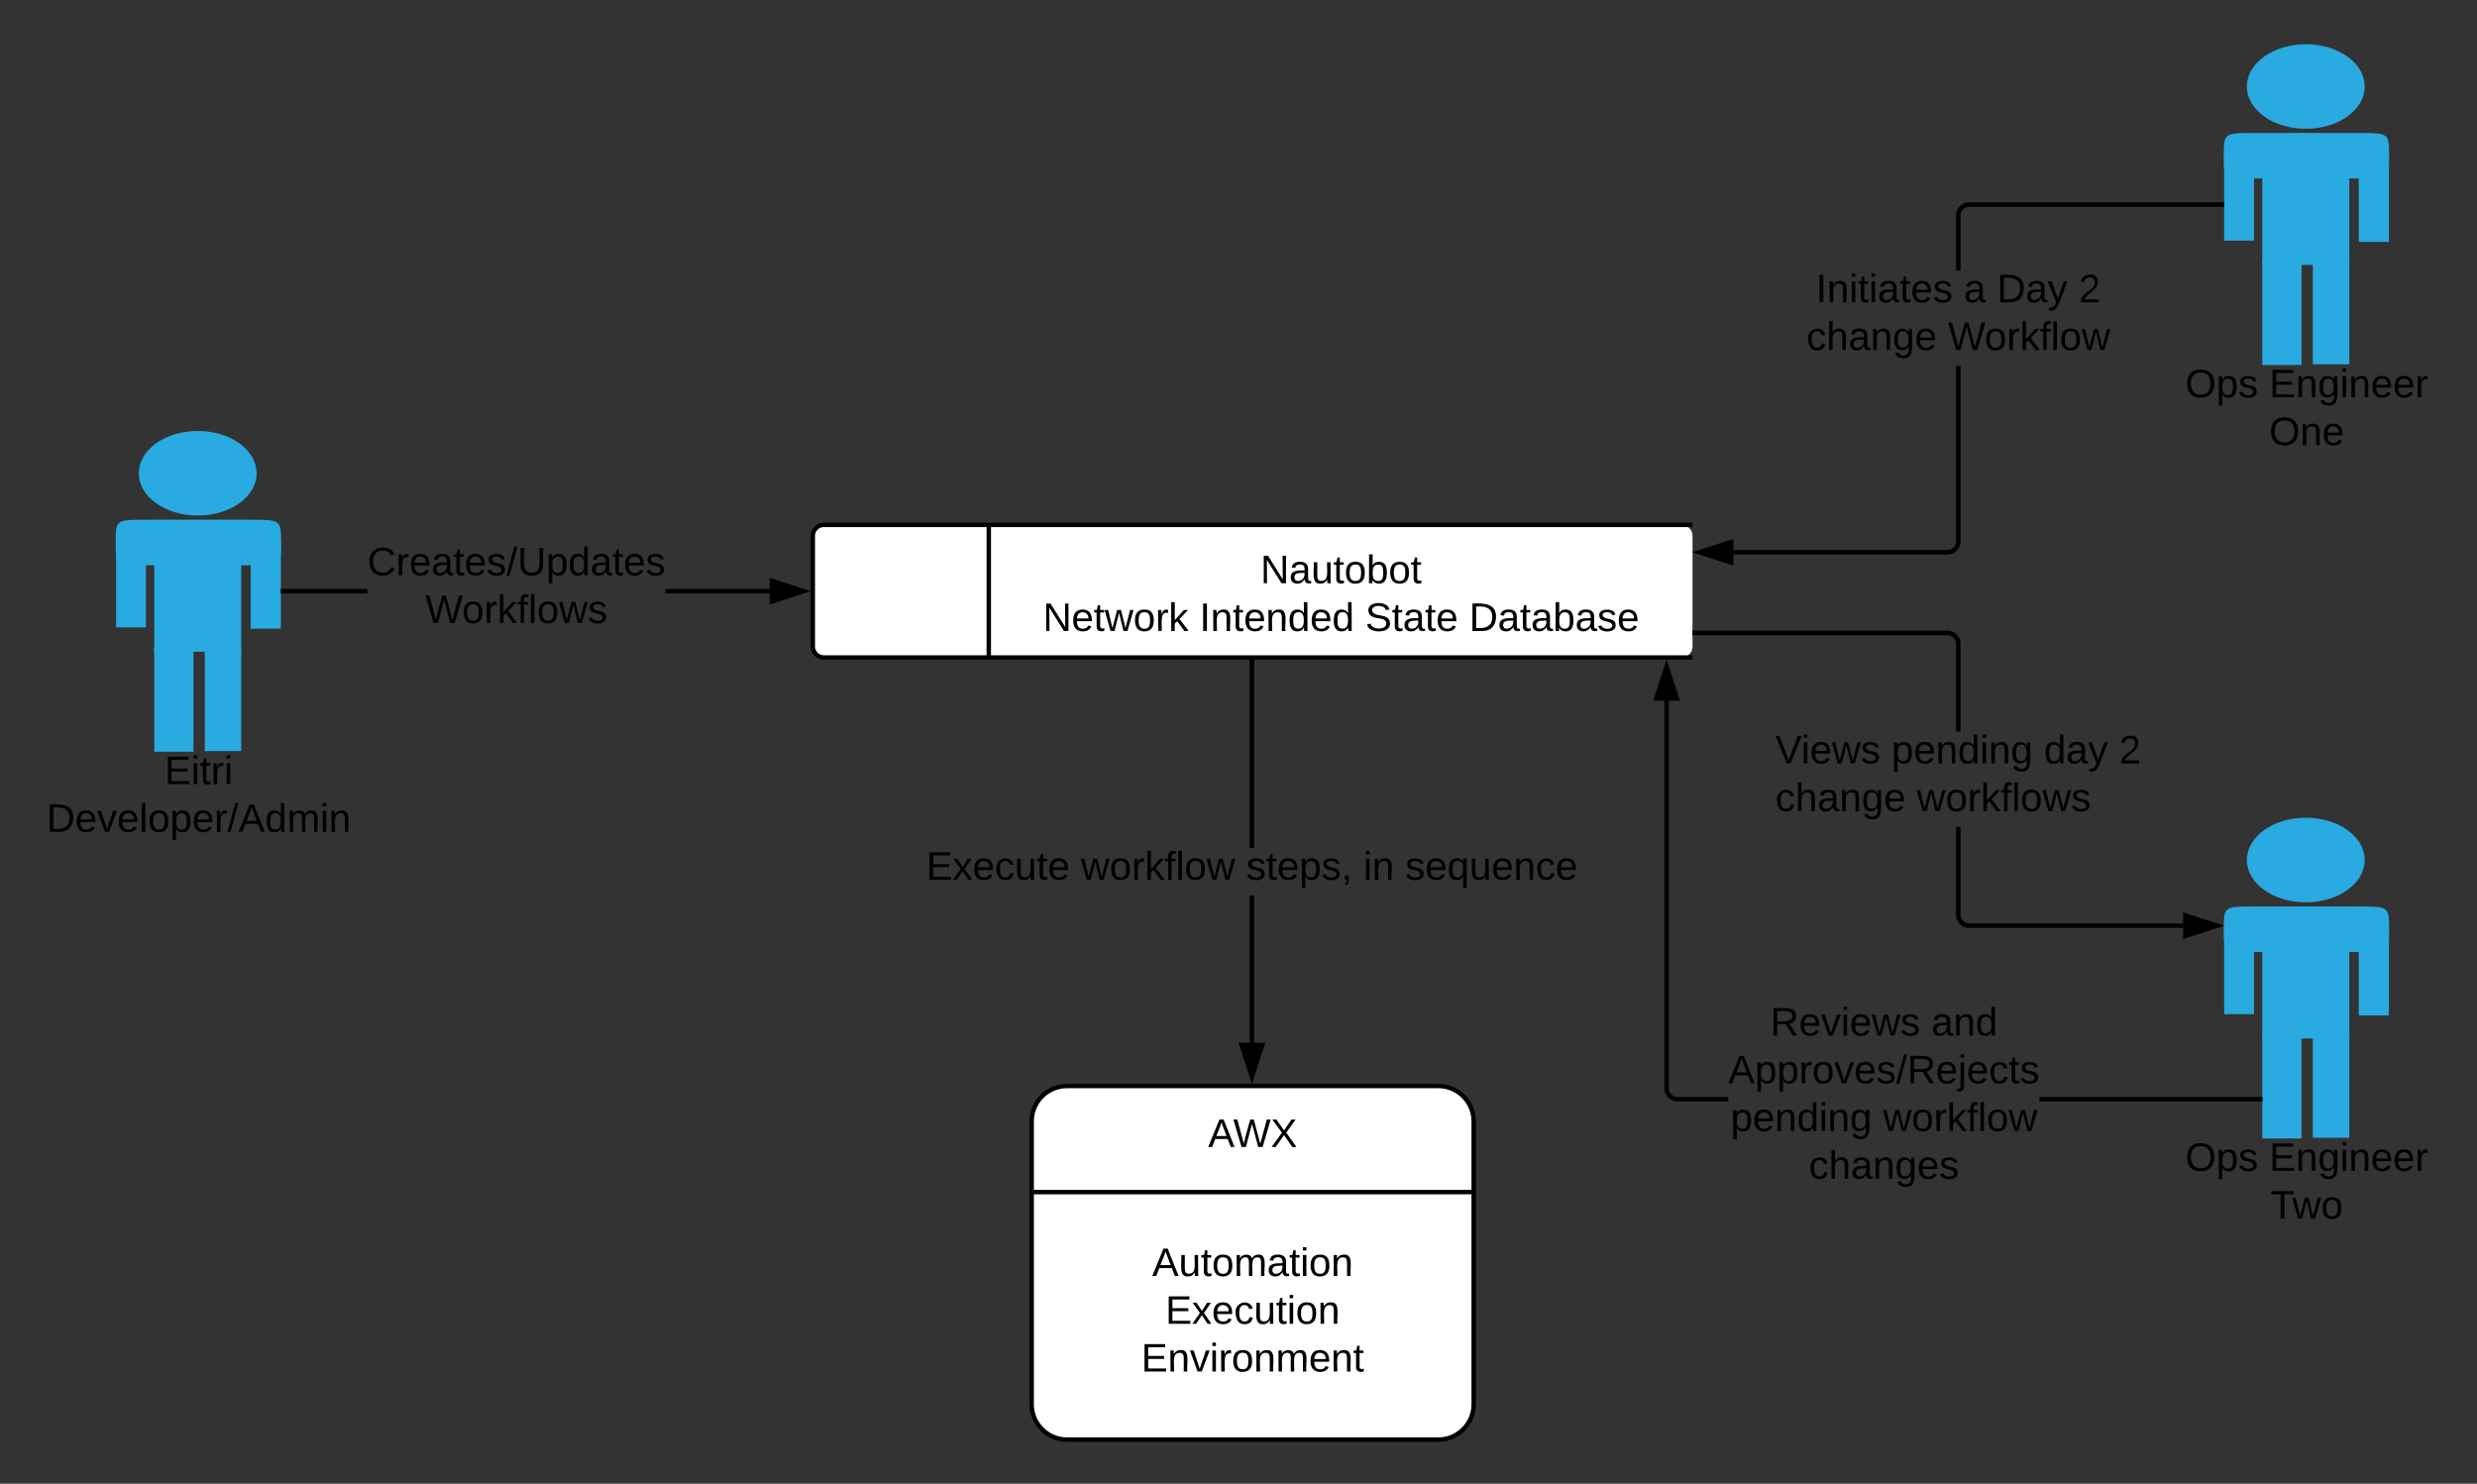 <svg xmlns="http://www.w3.org/2000/svg" xmlns:xlink="http://www.w3.org/1999/xlink" xmlns:lucid="lucid" width="1120.71" height="671.42"><rect width="100%" height="100%" fill="#333333" stroke="none"/><g transform="translate(-185.092 -267.166)" lucid:page-tab-id="yMNuziMOnYaTp"><path d="M301.22 481.32c0 10.6-11.93 19.14-26.63 19.14-14.78 0-26.7-8.55-26.7-19.14 0-10.58 11.92-19.14 26.7-19.14 14.7 0 26.62 8.56 26.62 19.14zM251.72 502.35H298c14.24 0 14.24 0 14.24 10.3s0 10.3-14.25 10.3H251.7c-14.25 0-14.25 0-14.25-10.3s0-10.3 14.25-10.3z" fill="#29aae1"/><path d="M254.87 519.6h39.37v42.5h-39.37v-42.5z" fill="#29aae1"/><path d="M254.87 560.5h17.77v46.83h-17.77V560.5zM277.74 560.93h16.5v46.1h-16.5v-46.1zM237.62 510.03h13.5v41.04h-13.5v-41.04zM298.52 510.6h13.65v41.05h-13.65V510.6z" fill="#29aae1"/><use xlink:href="#a" transform="matrix(1,0,0,1,207.467,607.182) translate(52.075 14.8)"/><use xlink:href="#b" transform="matrix(1,0,0,1,207.467,607.182) translate(-1.375 36.4)"/><path d="M552.86 509.68a5 5 0 0 1 5-5h388a5 5 0 0 1 5 5v50a5 5 0 0 1-5 5h-388a5 5 0 0 1-5-5z" fill="#fff"/><path d="M950.85 504.68h-393a5 5 0 0 0-5 5v50a5 5 0 0 0 5 5h393M632.46 504.68v60" stroke="#000" stroke-width="2" fill="none"/><use xlink:href="#c" transform="matrix(1,0,0,1,652.358,516.682) translate(103.025 14.4)"/><use xlink:href="#d" transform="matrix(1,0,0,1,652.358,516.682) translate(4.6 36)"/><use xlink:href="#e" transform="matrix(1,0,0,1,652.358,516.682) translate(75.45 36)"/><use xlink:href="#f" transform="matrix(1,0,0,1,652.358,516.682) translate(150.45 36)"/><use xlink:href="#g" transform="matrix(1,0,0,1,652.358,516.682) translate(197.45 36)"/><path d="M1255 306.3c0 10.6-11.93 19.15-26.63 19.15-14.77 0-26.7-8.56-26.7-19.14s11.93-19.13 26.7-19.13c14.7 0 26.63 8.55 26.63 19.14zM1205.5 327.33h46.27c14.25 0 14.25 0 14.25 10.3s0 10.3-14.25 10.3h-46.27c-14.25 0-14.25 0-14.25-10.3s0-10.3 14.25-10.3z" fill="#29aae1"/><path d="M1208.65 344.6h39.37v42.47h-39.37V344.6z" fill="#29aae1"/><path d="M1208.65 385.48h17.77v46.83h-17.77V385.5zM1231.52 385.9h16.5v46.12h-16.5v-46.1zM1191.4 335.02h13.5v41.03h-13.5v-41.03zM1252.3 335.6h13.65v41.03h-13.65V335.6z" fill="#29aae1"/><use xlink:href="#h" transform="matrix(1,0,0,1,1161.247,432.166) translate(12.55 14.8)"/><use xlink:href="#i" transform="matrix(1,0,0,1,1161.247,432.166) translate(50.55 14.8)"/><use xlink:href="#j" transform="matrix(1,0,0,1,1161.247,432.166) translate(50.5 36.4)"/><path d="M1255 656.34c0 10.58-11.93 19.14-26.63 19.14-14.77 0-26.7-8.56-26.7-19.14 0-10.6 11.93-19.14 26.7-19.14 14.7 0 26.63 8.55 26.63 19.14zM1205.5 677.36h46.27c14.25 0 14.25 0 14.25 10.3s0 10.3-14.25 10.3h-46.27c-14.25 0-14.25 0-14.25-10.3s0-10.3 14.25-10.3z" fill="#29aae1"/><path d="M1208.65 694.62h39.37v42.48h-39.37v-42.48z" fill="#29aae1"/><path d="M1208.65 735.5h17.77v46.84h-17.77V735.5zM1231.52 735.94h16.5v46.1h-16.5v-46.1zM1191.4 685.05h13.5v41.03h-13.5v-41.03zM1252.3 685.63h13.65v41.03h-13.65v-41.03z" fill="#29aae1"/><use xlink:href="#h" transform="matrix(1,0,0,1,1161.247,782.197) translate(12.55 14.8)"/><use xlink:href="#i" transform="matrix(1,0,0,1,1161.247,782.197) translate(50.55 14.8)"/><use xlink:href="#k" transform="matrix(1,0,0,1,1161.247,782.197) translate(51.05 36.4)"/><path d="M835.86 758.6c8.83 0 16 7.15 16 16v128c0 8.82-7.17 16-16 16h-168c-8.84 0-16-7.18-16-16v-128c0-8.85 7.16-16 16-16z" stroke="#000" stroke-width="2" fill="#fff"/><path d="M651.86 806.6h200" stroke="#000" stroke-width="2" fill="none"/><use xlink:href="#l" transform="matrix(1,0,0,1,671.857,758.588) translate(59.85 27.6)"/><use xlink:href="#m" transform="matrix(1,0,0,1,671.857,816.588) translate(34.55 28)"/><use xlink:href="#n" transform="matrix(1,0,0,1,671.857,816.588) translate(40.525 49.6)"/><use xlink:href="#o" transform="matrix(1,0,0,1,671.857,816.588) translate(29.575 71.2)"/><path d="M752.5 739.1h-2v-66.67h2zm0-88.26h-2v-84.16h2z" stroke="#000" stroke-width=".05"/><path d="M752.5 565.68v1.03h-2v-1.02z"/><path d="M752.53 565.66v1.07h-2.05v-1.07zm-2 1.02h1.95v-.97h-1.95z" stroke="#000" stroke-width=".05"/><path d="M751.5 754.35l-4.63-14.26h9.27z"/><path d="M751.5 757.6l-6-18.5h12.02zm-3.25-16.5l3.25 10.02 3.26-10.03z" stroke="#000" stroke-width=".05"/><use xlink:href="#p" transform="matrix(1,0,0,1,604.129,650.835) translate(0.005 14.4)"/><use xlink:href="#q" transform="matrix(1,0,0,1,604.129,650.835) translate(70.005 14.4)"/><use xlink:href="#r" transform="matrix(1,0,0,1,604.129,650.835) translate(144.805 14.4)"/><use xlink:href="#s" transform="matrix(1,0,0,1,604.129,650.835) translate(197.805 14.4)"/><use xlink:href="#t" transform="matrix(1,0,0,1,604.129,650.835) translate(216.755 14.4)"/><path d="M351.32 535.68h-38.15v-2h38.15zm182.04 0h-47.2v-2h47.2z" stroke="#000" stroke-width=".05"/><path d="M313.2 535.68h-1.03v-2h1.02z"/><path d="M313.22 535.7h-1.08v-2.04h1.08zm-1.03-2v1.96h.97v-1.95z" stroke="#000" stroke-width=".05"/><path d="M548.62 534.68l-14.26 4.64v-9.27z"/><path d="M551.86 534.68l-18.5 6v-12zm-16.5 3.26l10.03-3.26-10.04-3.26z" stroke="#000" stroke-width=".05"/><use xlink:href="#u" transform="matrix(1,0,0,1,351.317,513.082) translate(0.005 14.4)"/><use xlink:href="#v" transform="matrix(1,0,0,1,351.317,513.082) translate(26.205 36)"/><path d="M1072.13 512.1l-.08.9-.2.93-.38.87-.5.8-.6.72-.72.6-.8.5-.87.36-.9.22-.9.07h-96.82v-2h96.73l.65-.05.6-.14.6-.25.52-.32.48-.4.4-.48.34-.53.23-.6.14-.6.06-.67v-79.3h2zm118.27-151.43h-114.24l-.66.05-.6.14-.6.25-.52.33-.48.4-.4.5-.34.52-.24.58-.14.6-.06.68v24.84h-2v-24.9l.08-.9.22-.93.36-.86.5-.8.6-.72.72-.6.8-.5.87-.36.92-.22.9-.07h114.3z" stroke="#000" stroke-width=".05"/><path d="M968.36 521.7l-14.27-4.63 14.26-4.63z"/><path d="M969.36 523.1l-18.5-6.03 18.5-6zm-12.03-6.03l10.03 3.26v-6.5z" stroke="#000" stroke-width=".05"/><path d="M1191.4 360.67h-1.03v-2h1.03z"/><path d="M1191.42 360.7h-1.07v-2.06h1.07zm-1.02-2v1.94h.97v-1.95z" stroke="#000" stroke-width=".05"/><g><use xlink:href="#w" transform="matrix(1,0,0,1,1002.4,389.543) translate(4.305 14.4)"/><use xlink:href="#x" transform="matrix(1,0,0,1,1002.4,389.543) translate(71.205 14.4)"/><use xlink:href="#y" transform="matrix(1,0,0,1,1002.4,389.543) translate(86.205 14.4)"/><use xlink:href="#z" transform="matrix(1,0,0,1,1002.4,389.543) translate(123.155 14.4)"/><use xlink:href="#A" transform="matrix(1,0,0,1,1002.4,389.543) translate(0.005 36)"/><use xlink:href="#B" transform="matrix(1,0,0,1,1002.4,389.543) translate(64.005 36)"/></g><path d="M1072.1 681.03l.05.67.15.6.24.6.32.52.4.48.5.4.52.33.58.24.6.15.68.05h96.7v2h-96.78l-.9-.07-.92-.22-.87-.36-.8-.5-.72-.6-.6-.72-.5-.8-.36-.88-.23-.9-.07-.9V641.4h2zm-5.06-128.42l.9.23.88.36.8.48.72.6.6.73.5.8.37.88.23.92.07.9v39.7h-2v-39.63l-.05-.66-.15-.6-.24-.58-.33-.54-.4-.47-.48-.4-.54-.33-.57-.24-.6-.14-.67-.07h-114.2v-2h114.28z" stroke="#000" stroke-width=".05"/><path d="M951.88 554.53h-1.03v-2h1.03z"/><path d="M951.9 554.56h-1.07v-2.05h1.07zm-1.02-2v1.95h.98v-1.94z" stroke="#000" stroke-width=".05"/><path d="M1188.1 686.07l-14.26 4.63v-9.27z"/><path d="M1191.34 686.07l-18.5 6v-12zm-16.5 3.26l10.03-3.26-10.03-3.26z" stroke="#000" stroke-width=".05"/><g><use xlink:href="#C" transform="matrix(1,0,0,1,988.348,598.202) translate(0 14.4)"/><use xlink:href="#D" transform="matrix(1,0,0,1,988.348,598.202) translate(52.55 14.4)"/><use xlink:href="#E" transform="matrix(1,0,0,1,988.348,598.202) translate(121.5 14.4)"/><use xlink:href="#z" transform="matrix(1,0,0,1,988.348,598.202) translate(155.5 14.4)"/><use xlink:href="#A" transform="matrix(1,0,0,1,988.348,598.202) translate(0 36)"/><use xlink:href="#F" transform="matrix(1,0,0,1,988.348,598.202) translate(64 36)"/></g><path d="M940.13 759.52l.05.67.15.6.24.58.33.53.4.5.48.4.54.32.57.24.6.15.67.06h22.87v2H944.1l-.9-.07-.93-.23-.87-.36-.8-.48-.7-.6-.63-.73-.5-.8-.35-.88-.22-.92-.07-.9V584.18h2zm267.52 4.04v2h-99.76v-2z" stroke="#000" stroke-width=".05"/><path d="M1208.65 765.56h-1.03v-2h1.03z"/><path d="M1208.67 765.6h-1.07v-2.06h1.07zm-1.02-2v1.94h.97v-1.95z" stroke="#000" stroke-width=".05"/><path d="M943.77 583.18h-9.27l4.63-14.26z"/><path d="M945.14 584.18h-12.02l6-18.5zm-9.27-2h6.52l-3.27-10.03z" stroke="#000" stroke-width=".05"/><g><use xlink:href="#G" transform="matrix(1,0,0,1,967.038,721.363) translate(19.005 14.4)"/><use xlink:href="#H" transform="matrix(1,0,0,1,967.038,721.363) translate(91.855 14.4)"/><use xlink:href="#I" transform="matrix(1,0,0,1,967.038,721.363) translate(0.005 36)"/><use xlink:href="#J" transform="matrix(1,0,0,1,967.038,721.363) translate(1.055 57.6)"/><use xlink:href="#K" transform="matrix(1,0,0,1,967.038,721.363) translate(70.005 57.6)"/><use xlink:href="#L" transform="matrix(1,0,0,1,967.038,721.363) translate(36.43 79.2)"/></g><defs><path d="M30 0v-248h187v28H63v79h144v27H63v87h162V0H30" id="M"/><path d="M24-231v-30h32v30H24zM24 0v-190h32V0H24" id="N"/><path d="M59-47c-2 24 18 29 38 22v24C64 9 27 4 27-40v-127H5v-23h24l9-43h21v43h35v23H59v120" id="O"/><path d="M114-163C36-179 61-72 57 0H25l-1-190h30c1 12-1 29 2 39 6-27 23-49 58-41v29" id="P"/><g id="a"><use transform="matrix(0.05,0,0,0.05,0,0)" xlink:href="#M"/><use transform="matrix(0.05,0,0,0.05,12,0)" xlink:href="#N"/><use transform="matrix(0.05,0,0,0.05,15.95,0)" xlink:href="#O"/><use transform="matrix(0.05,0,0,0.05,20.95,0)" xlink:href="#P"/><use transform="matrix(0.05,0,0,0.05,26.9,0)" xlink:href="#N"/></g><path d="M30-248c118-7 216 8 213 122C240-48 200 0 122 0H30v-248zM63-27c89 8 146-16 146-99s-60-101-146-95v194" id="Q"/><path d="M100-194c63 0 86 42 84 106H49c0 40 14 67 53 68 26 1 43-12 49-29l28 8c-11 28-37 45-77 45C44 4 14-33 15-96c1-61 26-98 85-98zm52 81c6-60-76-77-97-28-3 7-6 17-6 28h103" id="R"/><path d="M108 0H70L1-190h34L89-25l56-165h34" id="S"/><path d="M24 0v-261h32V0H24" id="T"/><path d="M100-194c62-1 85 37 85 99 1 63-27 99-86 99S16-35 15-95c0-66 28-99 85-99zM99-20c44 1 53-31 53-75 0-43-8-75-51-75s-53 32-53 75 10 74 51 75" id="U"/><path d="M115-194c55 1 70 41 70 98S169 2 115 4C84 4 66-9 55-30l1 105H24l-1-265h31l2 30c10-21 28-34 59-34zm-8 174c40 0 45-34 45-75s-6-73-45-74c-42 0-51 32-51 76 0 43 10 73 51 73" id="V"/><path d="M0 4l72-265h28L28 4H0" id="W"/><path d="M205 0l-28-72H64L36 0H1l101-248h38L239 0h-34zm-38-99l-47-123c-12 45-31 82-46 123h93" id="X"/><path d="M85-194c31 0 48 13 60 33l-1-100h32l1 261h-30c-2-10 0-23-3-31C134-8 116 4 85 4 32 4 16-35 15-94c0-66 23-100 70-100zm9 24c-40 0-46 34-46 75 0 40 6 74 45 74 42 0 51-32 51-76 0-42-9-74-50-73" id="Y"/><path d="M210-169c-67 3-38 105-44 169h-31v-121c0-29-5-50-35-48C34-165 62-65 56 0H25l-1-190h30c1 10-1 24 2 32 10-44 99-50 107 0 11-21 27-35 58-36 85-2 47 119 55 194h-31v-121c0-29-5-49-35-48" id="Z"/><path d="M117-194c89-4 53 116 60 194h-32v-121c0-31-8-49-39-48C34-167 62-67 57 0H25l-1-190h30c1 10-1 24 2 32 11-22 29-35 61-36" id="aa"/><g id="b"><use transform="matrix(0.05,0,0,0.05,0,0)" xlink:href="#Q"/><use transform="matrix(0.05,0,0,0.05,12.95,0)" xlink:href="#R"/><use transform="matrix(0.05,0,0,0.05,22.95,0)" xlink:href="#S"/><use transform="matrix(0.05,0,0,0.05,31.95,0)" xlink:href="#R"/><use transform="matrix(0.05,0,0,0.05,41.95,0)" xlink:href="#T"/><use transform="matrix(0.05,0,0,0.05,45.9,0)" xlink:href="#U"/><use transform="matrix(0.05,0,0,0.05,55.9,0)" xlink:href="#V"/><use transform="matrix(0.05,0,0,0.05,65.9,0)" xlink:href="#R"/><use transform="matrix(0.05,0,0,0.05,75.9,0)" xlink:href="#P"/><use transform="matrix(0.05,0,0,0.05,81.85,0)" xlink:href="#W"/><use transform="matrix(0.05,0,0,0.05,86.85,0)" xlink:href="#X"/><use transform="matrix(0.05,0,0,0.05,98.85,0)" xlink:href="#Y"/><use transform="matrix(0.05,0,0,0.05,108.85,0)" xlink:href="#Z"/><use transform="matrix(0.05,0,0,0.05,123.8,0)" xlink:href="#N"/><use transform="matrix(0.05,0,0,0.05,127.75,0)" xlink:href="#aa"/></g><path d="M190 0L58-211 59 0H30v-248h39L202-35l-2-213h31V0h-41" id="ab"/><path d="M141-36C126-15 110 5 73 4 37 3 15-17 15-53c-1-64 63-63 125-63 3-35-9-54-41-54-24 1-41 7-42 31l-33-3c5-37 33-52 76-52 45 0 72 20 72 64v82c-1 20 7 32 28 27v20c-31 9-61-2-59-35zM48-53c0 20 12 33 32 33 41-3 63-29 60-74-43 2-92-5-92 41" id="ac"/><path d="M84 4C-5 8 30-112 23-190h32v120c0 31 7 50 39 49 72-2 45-101 50-169h31l1 190h-30c-1-10 1-25-2-33-11 22-28 36-60 37" id="ad"/><path d="M115-194c53 0 69 39 70 98 0 66-23 100-70 100C84 3 66-7 56-30L54 0H23l1-261h32v101c10-23 28-34 59-34zm-8 174c40 0 45-34 45-75 0-40-5-75-45-74-42 0-51 32-51 76 0 43 10 73 51 73" id="ae"/><g id="c"><use transform="matrix(0.05,0,0,0.05,0,0)" xlink:href="#ab"/><use transform="matrix(0.05,0,0,0.05,12.95,0)" xlink:href="#ac"/><use transform="matrix(0.05,0,0,0.05,22.95,0)" xlink:href="#ad"/><use transform="matrix(0.05,0,0,0.05,32.95,0)" xlink:href="#O"/><use transform="matrix(0.05,0,0,0.05,37.95,0)" xlink:href="#U"/><use transform="matrix(0.05,0,0,0.05,47.95,0)" xlink:href="#ae"/><use transform="matrix(0.05,0,0,0.05,57.95,0)" xlink:href="#U"/><use transform="matrix(0.05,0,0,0.05,67.95,0)" xlink:href="#O"/></g><path d="M206 0h-36l-40-164L89 0H53L-1-190h32L70-26l43-164h34l41 164 42-164h31" id="af"/><path d="M143 0L79-87 56-68V0H24v-261h32v163l83-92h37l-77 82L181 0h-38" id="ag"/><g id="d"><use transform="matrix(0.05,0,0,0.05,0,0)" xlink:href="#ab"/><use transform="matrix(0.05,0,0,0.05,12.95,0)" xlink:href="#R"/><use transform="matrix(0.05,0,0,0.05,22.95,0)" xlink:href="#O"/><use transform="matrix(0.05,0,0,0.05,27.95,0)" xlink:href="#af"/><use transform="matrix(0.05,0,0,0.05,40.9,0)" xlink:href="#U"/><use transform="matrix(0.05,0,0,0.05,50.9,0)" xlink:href="#P"/><use transform="matrix(0.05,0,0,0.05,56.85,0)" xlink:href="#ag"/></g><path d="M33 0v-248h34V0H33" id="ah"/><g id="e"><use transform="matrix(0.05,0,0,0.05,0,0)" xlink:href="#ah"/><use transform="matrix(0.05,0,0,0.05,5,0)" xlink:href="#aa"/><use transform="matrix(0.05,0,0,0.05,15,0)" xlink:href="#O"/><use transform="matrix(0.05,0,0,0.05,20,0)" xlink:href="#R"/><use transform="matrix(0.05,0,0,0.05,30,0)" xlink:href="#aa"/><use transform="matrix(0.05,0,0,0.05,40,0)" xlink:href="#Y"/><use transform="matrix(0.05,0,0,0.05,50,0)" xlink:href="#R"/><use transform="matrix(0.05,0,0,0.05,60,0)" xlink:href="#Y"/></g><path d="M185-189c-5-48-123-54-124 2 14 75 158 14 163 119 3 78-121 87-175 55-17-10-28-26-33-46l33-7c5 56 141 63 141-1 0-78-155-14-162-118-5-82 145-84 179-34 5 7 8 16 11 25" id="ai"/><g id="f"><use transform="matrix(0.05,0,0,0.05,0,0)" xlink:href="#ai"/><use transform="matrix(0.05,0,0,0.05,12,0)" xlink:href="#O"/><use transform="matrix(0.05,0,0,0.05,17,0)" xlink:href="#ac"/><use transform="matrix(0.05,0,0,0.05,27,0)" xlink:href="#O"/><use transform="matrix(0.05,0,0,0.05,32,0)" xlink:href="#R"/></g><path d="M135-143c-3-34-86-38-87 0 15 53 115 12 119 90S17 21 10-45l28-5c4 36 97 45 98 0-10-56-113-15-118-90-4-57 82-63 122-42 12 7 21 19 24 35" id="aj"/><g id="g"><use transform="matrix(0.05,0,0,0.05,0,0)" xlink:href="#Q"/><use transform="matrix(0.05,0,0,0.05,12.95,0)" xlink:href="#ac"/><use transform="matrix(0.05,0,0,0.05,22.95,0)" xlink:href="#O"/><use transform="matrix(0.05,0,0,0.05,27.95,0)" xlink:href="#ac"/><use transform="matrix(0.05,0,0,0.05,37.95,0)" xlink:href="#ae"/><use transform="matrix(0.05,0,0,0.05,47.95,0)" xlink:href="#ac"/><use transform="matrix(0.05,0,0,0.05,57.95,0)" xlink:href="#aj"/><use transform="matrix(0.05,0,0,0.05,66.95,0)" xlink:href="#R"/></g><path d="M140-251c81 0 123 46 123 126C263-46 219 4 140 4 59 4 17-45 17-125s42-126 123-126zm0 227c63 0 89-41 89-101s-29-99-89-99c-61 0-89 39-89 99S79-25 140-24" id="ak"/><g id="h"><use transform="matrix(0.05,0,0,0.05,0,0)" xlink:href="#ak"/><use transform="matrix(0.05,0,0,0.05,14,0)" xlink:href="#V"/><use transform="matrix(0.05,0,0,0.05,24,0)" xlink:href="#aj"/></g><path d="M177-190C167-65 218 103 67 71c-23-6-38-20-44-43l32-5c15 47 100 32 89-28v-30C133-14 115 1 83 1 29 1 15-40 15-95c0-56 16-97 71-98 29-1 48 16 59 35 1-10 0-23 2-32h30zM94-22c36 0 50-32 50-73 0-42-14-75-50-75-39 0-46 34-46 75s6 73 46 73" id="al"/><g id="i"><use transform="matrix(0.05,0,0,0.05,0,0)" xlink:href="#M"/><use transform="matrix(0.05,0,0,0.05,12,0)" xlink:href="#aa"/><use transform="matrix(0.05,0,0,0.05,22,0)" xlink:href="#al"/><use transform="matrix(0.05,0,0,0.05,32,0)" xlink:href="#N"/><use transform="matrix(0.05,0,0,0.05,35.95,0)" xlink:href="#aa"/><use transform="matrix(0.05,0,0,0.05,45.95,0)" xlink:href="#R"/><use transform="matrix(0.05,0,0,0.05,55.95,0)" xlink:href="#R"/><use transform="matrix(0.05,0,0,0.05,65.95,0)" xlink:href="#P"/></g><g id="j"><use transform="matrix(0.05,0,0,0.05,0,0)" xlink:href="#ak"/><use transform="matrix(0.05,0,0,0.05,14,0)" xlink:href="#aa"/><use transform="matrix(0.05,0,0,0.05,24,0)" xlink:href="#R"/></g><path d="M127-220V0H93v-220H8v-28h204v28h-85" id="am"/><g id="k"><use transform="matrix(0.05,0,0,0.05,0,0)" xlink:href="#am"/><use transform="matrix(0.05,0,0,0.05,9.95,0)" xlink:href="#af"/><use transform="matrix(0.05,0,0,0.05,22.9,0)" xlink:href="#U"/></g><path d="M266 0h-40l-56-210L115 0H75L2-248h35L96-30l15-64 43-154h32l59 218 59-218h35" id="an"/><path d="M195 0l-74-108L45 0H8l94-129-87-119h37l69 98 67-98h37l-84 118L233 0h-38" id="ao"/><g id="l"><use transform="matrix(0.05,0,0,0.05,0,0)" xlink:href="#X"/><use transform="matrix(0.05,0,0,0.05,11.35,0)" xlink:href="#an"/><use transform="matrix(0.05,0,0,0.05,28.3,0)" xlink:href="#ao"/></g><g id="m"><use transform="matrix(0.05,0,0,0.05,0,0)" xlink:href="#X"/><use transform="matrix(0.05,0,0,0.05,12,0)" xlink:href="#ad"/><use transform="matrix(0.05,0,0,0.05,22,0)" xlink:href="#O"/><use transform="matrix(0.05,0,0,0.05,27,0)" xlink:href="#U"/><use transform="matrix(0.05,0,0,0.05,37,0)" xlink:href="#Z"/><use transform="matrix(0.05,0,0,0.05,51.95,0)" xlink:href="#ac"/><use transform="matrix(0.05,0,0,0.05,61.95,0)" xlink:href="#O"/><use transform="matrix(0.05,0,0,0.05,66.95,0)" xlink:href="#N"/><use transform="matrix(0.05,0,0,0.05,70.9,0)" xlink:href="#U"/><use transform="matrix(0.05,0,0,0.05,80.9,0)" xlink:href="#aa"/></g><path d="M141 0L90-78 38 0H4l68-98-65-92h35l48 74 47-74h35l-64 92 68 98h-35" id="ap"/><path d="M96-169c-40 0-48 33-48 73s9 75 48 75c24 0 41-14 43-38l32 2c-6 37-31 61-74 61-59 0-76-41-82-99-10-93 101-131 147-64 4 7 5 14 7 22l-32 3c-4-21-16-35-41-35" id="aq"/><g id="n"><use transform="matrix(0.05,0,0,0.05,0,0)" xlink:href="#M"/><use transform="matrix(0.05,0,0,0.05,12,0)" xlink:href="#ap"/><use transform="matrix(0.05,0,0,0.05,21,0)" xlink:href="#R"/><use transform="matrix(0.05,0,0,0.05,31,0)" xlink:href="#aq"/><use transform="matrix(0.05,0,0,0.05,40,0)" xlink:href="#ad"/><use transform="matrix(0.05,0,0,0.05,50,0)" xlink:href="#O"/><use transform="matrix(0.05,0,0,0.05,55,0)" xlink:href="#N"/><use transform="matrix(0.05,0,0,0.05,58.95,0)" xlink:href="#U"/><use transform="matrix(0.05,0,0,0.05,68.95,0)" xlink:href="#aa"/></g><g id="o"><use transform="matrix(0.05,0,0,0.05,0,0)" xlink:href="#M"/><use transform="matrix(0.05,0,0,0.05,12,0)" xlink:href="#aa"/><use transform="matrix(0.05,0,0,0.05,22,0)" xlink:href="#S"/><use transform="matrix(0.05,0,0,0.05,31,0)" xlink:href="#N"/><use transform="matrix(0.05,0,0,0.05,34.95,0)" xlink:href="#P"/><use transform="matrix(0.05,0,0,0.05,40.9,0)" xlink:href="#U"/><use transform="matrix(0.05,0,0,0.05,50.9,0)" xlink:href="#aa"/><use transform="matrix(0.05,0,0,0.05,60.9,0)" xlink:href="#Z"/><use transform="matrix(0.05,0,0,0.05,75.85,0)" xlink:href="#R"/><use transform="matrix(0.05,0,0,0.05,85.85,0)" xlink:href="#aa"/><use transform="matrix(0.05,0,0,0.05,95.85,0)" xlink:href="#O"/></g><g id="p"><use transform="matrix(0.05,0,0,0.05,0,0)" xlink:href="#M"/><use transform="matrix(0.05,0,0,0.05,12,0)" xlink:href="#ap"/><use transform="matrix(0.05,0,0,0.05,21,0)" xlink:href="#R"/><use transform="matrix(0.05,0,0,0.05,31,0)" xlink:href="#aq"/><use transform="matrix(0.05,0,0,0.05,40,0)" xlink:href="#ad"/><use transform="matrix(0.05,0,0,0.05,50,0)" xlink:href="#O"/><use transform="matrix(0.05,0,0,0.05,55,0)" xlink:href="#R"/></g><path d="M101-234c-31-9-42 10-38 44h38v23H63V0H32v-167H5v-23h27c-7-52 17-82 69-68v24" id="ar"/><g id="q"><use transform="matrix(0.05,0,0,0.05,0,0)" xlink:href="#af"/><use transform="matrix(0.05,0,0,0.05,12.95,0)" xlink:href="#U"/><use transform="matrix(0.05,0,0,0.05,22.95,0)" xlink:href="#P"/><use transform="matrix(0.05,0,0,0.05,28.9,0)" xlink:href="#ag"/><use transform="matrix(0.05,0,0,0.05,37.9,0)" xlink:href="#ar"/><use transform="matrix(0.05,0,0,0.05,42.9,0)" xlink:href="#T"/><use transform="matrix(0.05,0,0,0.05,46.85,0)" xlink:href="#U"/><use transform="matrix(0.05,0,0,0.05,56.85,0)" xlink:href="#af"/></g><path d="M68-38c1 34 0 65-14 84H32c9-13 17-26 17-46H33v-38h35" id="as"/><g id="r"><use transform="matrix(0.05,0,0,0.05,0,0)" xlink:href="#aj"/><use transform="matrix(0.05,0,0,0.05,9,0)" xlink:href="#O"/><use transform="matrix(0.05,0,0,0.05,14,0)" xlink:href="#R"/><use transform="matrix(0.05,0,0,0.05,24,0)" xlink:href="#V"/><use transform="matrix(0.05,0,0,0.05,34,0)" xlink:href="#aj"/><use transform="matrix(0.05,0,0,0.05,43,0)" xlink:href="#as"/></g><g id="s"><use transform="matrix(0.05,0,0,0.05,0,0)" xlink:href="#N"/><use transform="matrix(0.05,0,0,0.05,3.95,0)" xlink:href="#aa"/></g><path d="M145-31C134-9 116 4 85 4 32 4 16-35 15-94c0-59 17-99 70-100 32-1 48 14 60 33 0-11-1-24 2-32h30l-1 268h-32zM93-21c41 0 51-33 51-76s-8-73-50-73c-40 0-46 35-46 75s5 74 45 74" id="at"/><g id="t"><use transform="matrix(0.05,0,0,0.05,0,0)" xlink:href="#aj"/><use transform="matrix(0.05,0,0,0.05,9,0)" xlink:href="#R"/><use transform="matrix(0.05,0,0,0.05,19,0)" xlink:href="#at"/><use transform="matrix(0.05,0,0,0.05,29,0)" xlink:href="#ad"/><use transform="matrix(0.05,0,0,0.05,39,0)" xlink:href="#R"/><use transform="matrix(0.05,0,0,0.05,49,0)" xlink:href="#aa"/><use transform="matrix(0.05,0,0,0.05,59,0)" xlink:href="#aq"/><use transform="matrix(0.05,0,0,0.05,68,0)" xlink:href="#R"/></g><path d="M212-179c-10-28-35-45-73-45-59 0-87 40-87 99 0 60 29 101 89 101 43 0 62-24 78-52l27 14C228-24 195 4 139 4 59 4 22-46 18-125c-6-104 99-153 187-111 19 9 31 26 39 46" id="au"/><path d="M232-93c-1 65-40 97-104 97C67 4 28-28 28-90v-158h33c8 89-33 224 67 224 102 0 64-133 71-224h33v155" id="av"/><g id="u"><use transform="matrix(0.05,0,0,0.05,0,0)" xlink:href="#au"/><use transform="matrix(0.05,0,0,0.05,12.95,0)" xlink:href="#P"/><use transform="matrix(0.05,0,0,0.05,18.9,0)" xlink:href="#R"/><use transform="matrix(0.05,0,0,0.05,28.9,0)" xlink:href="#ac"/><use transform="matrix(0.05,0,0,0.05,38.9,0)" xlink:href="#O"/><use transform="matrix(0.05,0,0,0.05,43.9,0)" xlink:href="#R"/><use transform="matrix(0.05,0,0,0.05,53.9,0)" xlink:href="#aj"/><use transform="matrix(0.05,0,0,0.05,62.9,0)" xlink:href="#W"/><use transform="matrix(0.05,0,0,0.05,67.9,0)" xlink:href="#av"/><use transform="matrix(0.05,0,0,0.05,80.85,0)" xlink:href="#V"/><use transform="matrix(0.05,0,0,0.05,90.85,0)" xlink:href="#Y"/><use transform="matrix(0.05,0,0,0.05,100.85,0)" xlink:href="#ac"/><use transform="matrix(0.05,0,0,0.05,110.85,0)" xlink:href="#O"/><use transform="matrix(0.05,0,0,0.05,115.85,0)" xlink:href="#R"/><use transform="matrix(0.05,0,0,0.05,125.85,0)" xlink:href="#aj"/></g><g id="v"><use transform="matrix(0.05,0,0,0.05,0,0)" xlink:href="#an"/><use transform="matrix(0.05,0,0,0.05,16.6,0)" xlink:href="#U"/><use transform="matrix(0.05,0,0,0.05,26.6,0)" xlink:href="#P"/><use transform="matrix(0.05,0,0,0.05,32.55,0)" xlink:href="#ag"/><use transform="matrix(0.05,0,0,0.05,41.55,0)" xlink:href="#ar"/><use transform="matrix(0.05,0,0,0.05,46.55,0)" xlink:href="#T"/><use transform="matrix(0.05,0,0,0.05,50.5,0)" xlink:href="#U"/><use transform="matrix(0.05,0,0,0.05,60.5,0)" xlink:href="#af"/><use transform="matrix(0.05,0,0,0.05,73.45,0)" xlink:href="#aj"/></g><g id="w"><use transform="matrix(0.05,0,0,0.05,0,0)" xlink:href="#ah"/><use transform="matrix(0.05,0,0,0.05,5,0)" xlink:href="#aa"/><use transform="matrix(0.05,0,0,0.05,15,0)" xlink:href="#N"/><use transform="matrix(0.05,0,0,0.05,18.95,0)" xlink:href="#O"/><use transform="matrix(0.05,0,0,0.05,23.95,0)" xlink:href="#N"/><use transform="matrix(0.05,0,0,0.05,27.9,0)" xlink:href="#ac"/><use transform="matrix(0.05,0,0,0.05,37.9,0)" xlink:href="#O"/><use transform="matrix(0.05,0,0,0.05,42.9,0)" xlink:href="#R"/><use transform="matrix(0.05,0,0,0.05,52.9,0)" xlink:href="#aj"/></g><use transform="matrix(0.05,0,0,0.05,0,0)" xlink:href="#ac" id="x"/><path d="M179-190L93 31C79 59 56 82 12 73V49c39 6 53-20 64-50L1-190h34L92-34l54-156h33" id="aw"/><g id="y"><use transform="matrix(0.05,0,0,0.05,0,0)" xlink:href="#Q"/><use transform="matrix(0.05,0,0,0.05,12.95,0)" xlink:href="#ac"/><use transform="matrix(0.05,0,0,0.05,22.95,0)" xlink:href="#aw"/></g><path d="M101-251c82-7 93 87 43 132L82-64C71-53 59-42 53-27h129V0H18c2-99 128-94 128-182 0-28-16-43-45-43s-46 15-49 41l-32-3c6-41 34-60 81-64" id="ax"/><use transform="matrix(0.05,0,0,0.05,0,0)" xlink:href="#ax" id="z"/><path d="M106-169C34-169 62-67 57 0H25v-261h32l-1 103c12-21 28-36 61-36 89 0 53 116 60 194h-32v-121c2-32-8-49-39-48" id="ay"/><g id="A"><use transform="matrix(0.05,0,0,0.05,0,0)" xlink:href="#aq"/><use transform="matrix(0.05,0,0,0.05,9,0)" xlink:href="#ay"/><use transform="matrix(0.05,0,0,0.05,19,0)" xlink:href="#ac"/><use transform="matrix(0.05,0,0,0.05,29,0)" xlink:href="#aa"/><use transform="matrix(0.05,0,0,0.05,39,0)" xlink:href="#al"/><use transform="matrix(0.05,0,0,0.05,49,0)" xlink:href="#R"/></g><g id="B"><use transform="matrix(0.05,0,0,0.05,0,0)" xlink:href="#an"/><use transform="matrix(0.05,0,0,0.05,16.6,0)" xlink:href="#U"/><use transform="matrix(0.05,0,0,0.05,26.6,0)" xlink:href="#P"/><use transform="matrix(0.05,0,0,0.05,32.55,0)" xlink:href="#ag"/><use transform="matrix(0.05,0,0,0.05,41.55,0)" xlink:href="#ar"/><use transform="matrix(0.05,0,0,0.05,46.55,0)" xlink:href="#T"/><use transform="matrix(0.05,0,0,0.05,50.5,0)" xlink:href="#U"/><use transform="matrix(0.05,0,0,0.05,60.5,0)" xlink:href="#af"/></g><path d="M137 0h-34L2-248h35l83 218 83-218h36" id="az"/><g id="C"><use transform="matrix(0.05,0,0,0.05,0,0)" xlink:href="#az"/><use transform="matrix(0.05,0,0,0.05,11.65,0)" xlink:href="#N"/><use transform="matrix(0.05,0,0,0.05,15.6,0)" xlink:href="#R"/><use transform="matrix(0.05,0,0,0.05,25.6,0)" xlink:href="#af"/><use transform="matrix(0.05,0,0,0.05,38.55,0)" xlink:href="#aj"/></g><g id="D"><use transform="matrix(0.05,0,0,0.05,0,0)" xlink:href="#V"/><use transform="matrix(0.05,0,0,0.05,10,0)" xlink:href="#R"/><use transform="matrix(0.05,0,0,0.05,20,0)" xlink:href="#aa"/><use transform="matrix(0.05,0,0,0.05,30,0)" xlink:href="#Y"/><use transform="matrix(0.05,0,0,0.05,40,0)" xlink:href="#N"/><use transform="matrix(0.05,0,0,0.05,43.95,0)" xlink:href="#aa"/><use transform="matrix(0.05,0,0,0.05,53.95,0)" xlink:href="#al"/></g><g id="E"><use transform="matrix(0.05,0,0,0.05,0,0)" xlink:href="#Y"/><use transform="matrix(0.05,0,0,0.05,10,0)" xlink:href="#ac"/><use transform="matrix(0.05,0,0,0.05,20,0)" xlink:href="#aw"/></g><g id="F"><use transform="matrix(0.05,0,0,0.05,0,0)" xlink:href="#af"/><use transform="matrix(0.05,0,0,0.05,12.95,0)" xlink:href="#U"/><use transform="matrix(0.05,0,0,0.05,22.95,0)" xlink:href="#P"/><use transform="matrix(0.05,0,0,0.05,28.9,0)" xlink:href="#ag"/><use transform="matrix(0.05,0,0,0.05,37.9,0)" xlink:href="#ar"/><use transform="matrix(0.05,0,0,0.05,42.9,0)" xlink:href="#T"/><use transform="matrix(0.05,0,0,0.05,46.85,0)" xlink:href="#U"/><use transform="matrix(0.05,0,0,0.05,56.85,0)" xlink:href="#af"/><use transform="matrix(0.05,0,0,0.05,69.8,0)" xlink:href="#aj"/></g><path d="M233-177c-1 41-23 64-60 70L243 0h-38l-65-103H63V0H30v-248c88 3 205-21 203 71zM63-129c60-2 137 13 137-47 0-61-80-42-137-45v92" id="aA"/><g id="G"><use transform="matrix(0.05,0,0,0.05,0,0)" xlink:href="#aA"/><use transform="matrix(0.05,0,0,0.05,12.95,0)" xlink:href="#R"/><use transform="matrix(0.05,0,0,0.05,22.95,0)" xlink:href="#S"/><use transform="matrix(0.05,0,0,0.05,31.95,0)" xlink:href="#N"/><use transform="matrix(0.05,0,0,0.05,35.9,0)" xlink:href="#R"/><use transform="matrix(0.05,0,0,0.05,45.9,0)" xlink:href="#af"/><use transform="matrix(0.05,0,0,0.05,58.85,0)" xlink:href="#aj"/></g><g id="H"><use transform="matrix(0.05,0,0,0.05,0,0)" xlink:href="#ac"/><use transform="matrix(0.05,0,0,0.05,10,0)" xlink:href="#aa"/><use transform="matrix(0.05,0,0,0.05,20,0)" xlink:href="#Y"/></g><path d="M24-231v-30h32v30H24zM-9 49c24 4 33-6 33-30v-209h32V24c2 40-23 58-65 49V49" id="aB"/><g id="I"><use transform="matrix(0.05,0,0,0.05,0,0)" xlink:href="#X"/><use transform="matrix(0.05,0,0,0.05,12,0)" xlink:href="#V"/><use transform="matrix(0.05,0,0,0.05,22,0)" xlink:href="#V"/><use transform="matrix(0.05,0,0,0.05,32,0)" xlink:href="#P"/><use transform="matrix(0.05,0,0,0.05,37.95,0)" xlink:href="#U"/><use transform="matrix(0.05,0,0,0.05,47.95,0)" xlink:href="#S"/><use transform="matrix(0.05,0,0,0.05,56.95,0)" xlink:href="#R"/><use transform="matrix(0.05,0,0,0.05,66.95,0)" xlink:href="#aj"/><use transform="matrix(0.05,0,0,0.05,75.95,0)" xlink:href="#W"/><use transform="matrix(0.05,0,0,0.05,80.95,0)" xlink:href="#aA"/><use transform="matrix(0.05,0,0,0.05,93.9,0)" xlink:href="#R"/><use transform="matrix(0.05,0,0,0.05,103.9,0)" xlink:href="#aB"/><use transform="matrix(0.05,0,0,0.05,107.85,0)" xlink:href="#R"/><use transform="matrix(0.05,0,0,0.05,117.85,0)" xlink:href="#aq"/><use transform="matrix(0.05,0,0,0.05,126.85,0)" xlink:href="#O"/><use transform="matrix(0.05,0,0,0.05,131.85,0)" xlink:href="#aj"/></g><g id="J"><use transform="matrix(0.05,0,0,0.05,0,0)" xlink:href="#V"/><use transform="matrix(0.05,0,0,0.05,10,0)" xlink:href="#R"/><use transform="matrix(0.05,0,0,0.05,20,0)" xlink:href="#aa"/><use transform="matrix(0.05,0,0,0.05,30,0)" xlink:href="#Y"/><use transform="matrix(0.05,0,0,0.05,40,0)" xlink:href="#N"/><use transform="matrix(0.05,0,0,0.05,43.95,0)" xlink:href="#aa"/><use transform="matrix(0.05,0,0,0.05,53.95,0)" xlink:href="#al"/></g><g id="K"><use transform="matrix(0.05,0,0,0.05,0,0)" xlink:href="#af"/><use transform="matrix(0.05,0,0,0.05,12.95,0)" xlink:href="#U"/><use transform="matrix(0.05,0,0,0.05,22.95,0)" xlink:href="#P"/><use transform="matrix(0.05,0,0,0.05,28.9,0)" xlink:href="#ag"/><use transform="matrix(0.05,0,0,0.05,37.9,0)" xlink:href="#ar"/><use transform="matrix(0.05,0,0,0.05,42.9,0)" xlink:href="#T"/><use transform="matrix(0.05,0,0,0.05,46.85,0)" xlink:href="#U"/><use transform="matrix(0.05,0,0,0.05,56.85,0)" xlink:href="#af"/></g><g id="L"><use transform="matrix(0.05,0,0,0.05,0,0)" xlink:href="#aq"/><use transform="matrix(0.05,0,0,0.05,9,0)" xlink:href="#ay"/><use transform="matrix(0.05,0,0,0.05,19,0)" xlink:href="#ac"/><use transform="matrix(0.05,0,0,0.05,29,0)" xlink:href="#aa"/><use transform="matrix(0.05,0,0,0.05,39,0)" xlink:href="#al"/><use transform="matrix(0.05,0,0,0.05,49,0)" xlink:href="#R"/><use transform="matrix(0.05,0,0,0.05,59,0)" xlink:href="#aj"/></g></defs></g></svg>